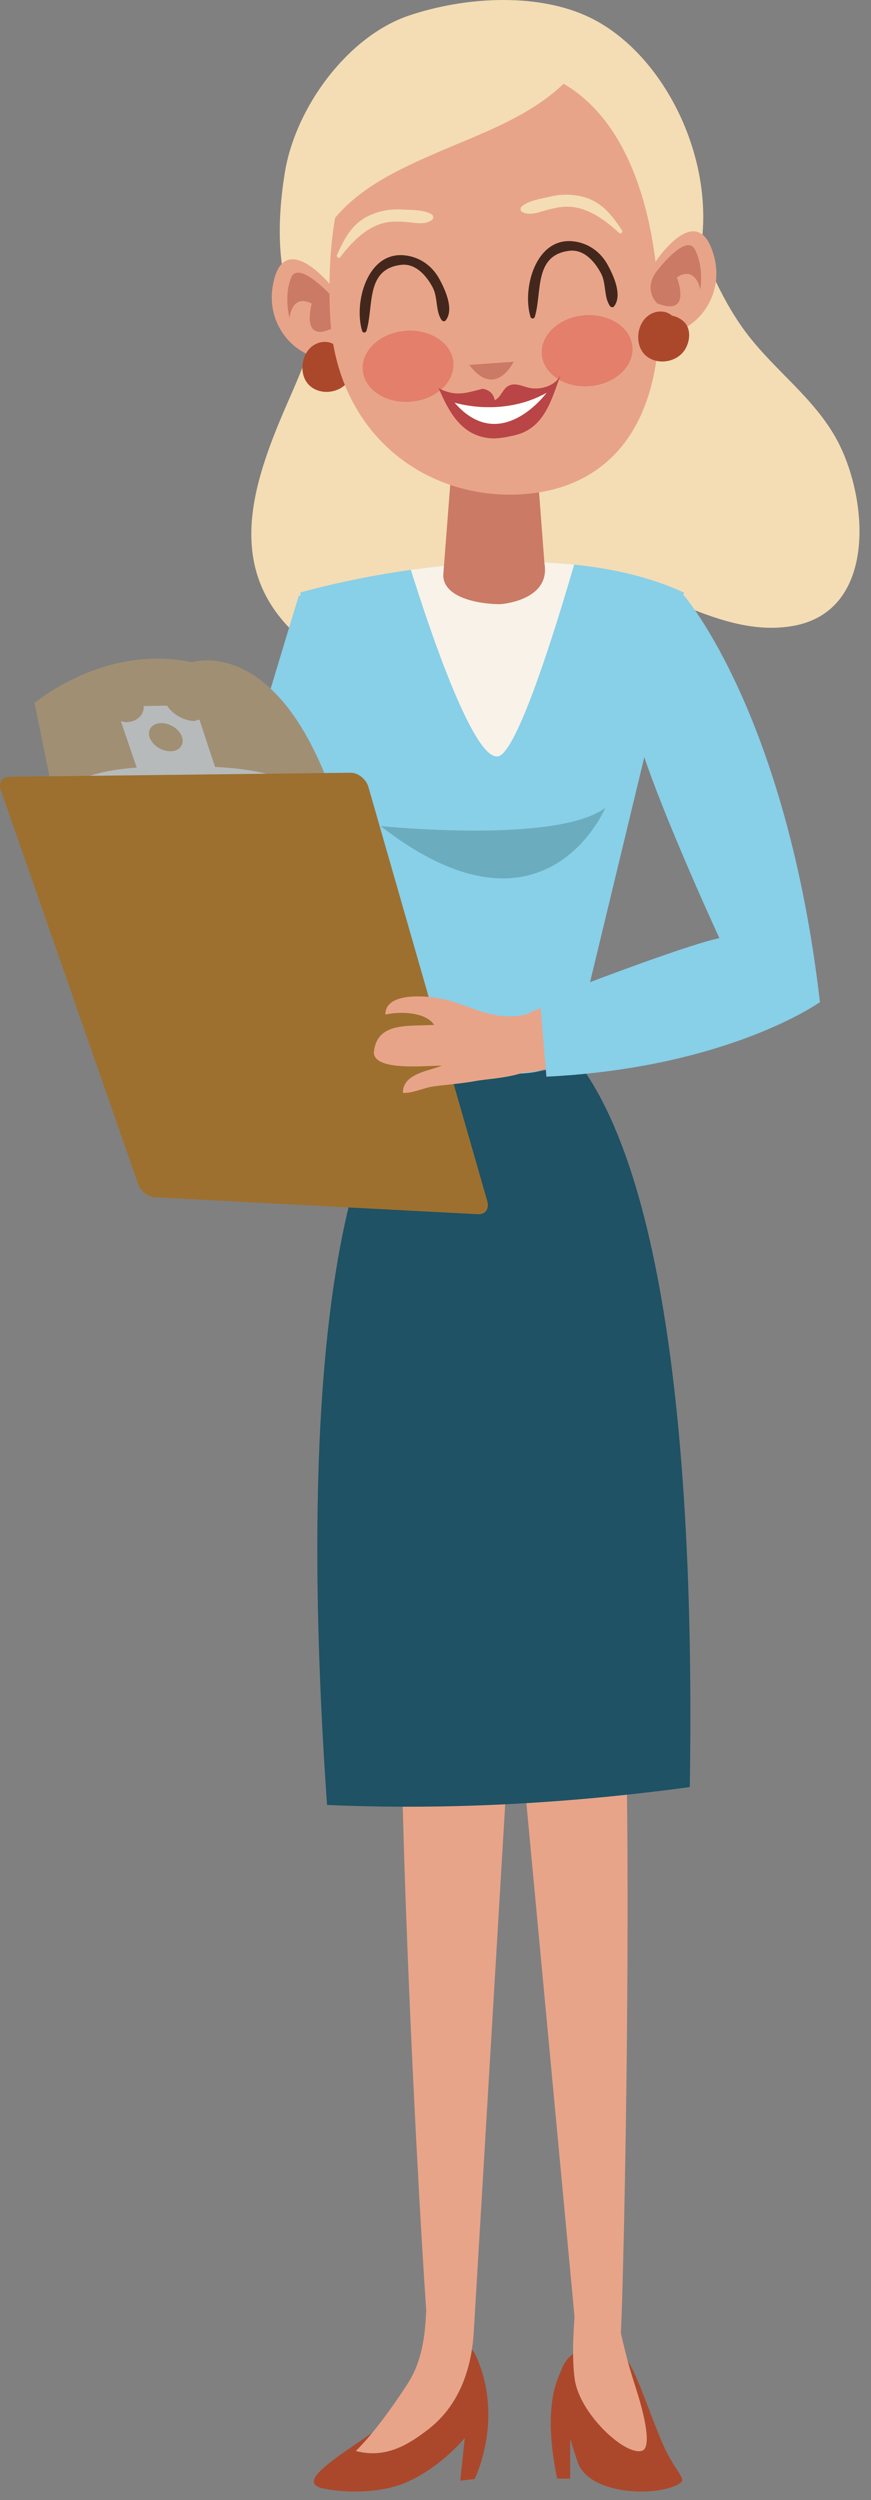 <?xml version="1.0" encoding="UTF-8"?>
<svg width="61px" height="175px" viewBox="0 0 61 175" version="1.1" xmlns="http://www.w3.org/2000/svg" xmlns:xlink="http://www.w3.org/1999/xlink">
    <rect x="0" y="0" width="61" height="175" fill="#808080" stroke="none"/>
    <!-- Generator: Sketch 64 (93537) - https://sketch.com -->
    <title>clipboard_jesse</title>
    <desc>Created with Sketch.</desc>
    <g id="Page-2" stroke="none" stroke-width="1" fill="none" fill-rule="evenodd">
        <g id="clipboard_jesse" transform="translate(0, -0)">
            <path d="M58.619,30.802 C57.026,27.848 54.208,25.908 52.219,23.238 C50.289,20.65 49.253,17.64 47.925,14.718 C45.702,9.825 41.77,4.38 35.715,5.653 L23.726,9.16 C24.709,15.917 22.965,21.759 20.277,27.874 C17.801,33.505 15.538,39.659 20.804,44.479 C24.857,48.192 29.994,47.675 34.368,45.066 C37.878,42.973 41.126,39.772 45.408,41.409 C48.625,42.638 51.937,44.44 55.519,43.818 C61.476,42.784 60.805,34.851 58.619,30.802" id="Fill-301" fill="#F4DDB4"></path>
            <path d="M20.931,41.684 C20.931,41.684 15.032,61.035 13.722,66.111 C12.411,71.187 17.488,71.023 19.453,68.568 C20.574,67.166 25.067,57.273 25.677,50.226 C26.133,44.926 23.392,41.881 20.931,41.684" id="Fill-302" fill="#88CFE8"></path>
            <path d="M43.866,165.178 C42.59,163.879 40.009,163.93 39.319,165.882 C39.081,166.503 37.96,168.361 39.019,173.502 L39.931,173.502 L39.931,171.015 L39.95,170.746 C40.082,171.225 40.258,171.737 40.434,172.291 C41.21,174.731 46.309,174.809 47.681,173.781 C48.057,173.499 47.212,172.852 46.47,171.19 C45.533,169.091 44.536,165.864 43.866,165.178" id="Fill-303" fill="#AB482C"></path>
            <path d="M44.609,167.413 C44.123,165.87 43.992,165.501 43.481,163.33 C43.767,157.864 44.711,111.479 42.694,106.04 L35.143,107.851 L40.238,162.19 C40.133,163.568 40.071,165.233 40.248,166.53 C40.578,168.913 43.69,171.853 44.931,171.562 C45.695,171.382 45.097,168.956 44.609,167.413" id="Fill-304" fill="#E8A489"></path>
            <path d="M33.416,165.087 C32.129,162.046 29.642,166.713 29.642,166.713 C29.094,167.389 28.447,168.589 26.772,169.797 C24.098,171.73 20.431,173.758 22.676,174.202 C24.2,174.502 26.622,174.55 28.408,173.782 C30.89,172.716 32.55,170.654 32.55,170.654 L32.235,173.645 L33.24,173.528 C33.24,173.528 35.277,169.489 33.416,165.087" id="Fill-305" fill="#AB482C"></path>
            <path d="M28.699,105.869 C26.975,111.093 29.21,152.806 29.851,161.692 C29.774,163.529 29.559,165.31 28.518,166.907 C27.551,168.392 26.176,170.332 24.921,171.566 C27.069,172.13 28.645,171.068 29.918,170.109 C31.359,169.02 32.241,167.557 32.723,165.926 C32.973,165.09 33.117,164.206 33.175,163.308 L36.47,108.038 L28.699,105.869" id="Fill-306" fill="#E8A489"></path>
            <path d="M35.265,27.291 C37.007,27.132 38.619,26.501 40.139,25.642 C40.919,25.809 41.753,25.875 41.97,25.844 C45.256,25.407 47.604,22.43 48.64,19.217 C50.838,12.402 46.847,3.669 41.005,1.084 C37.39,-0.515 32.46,-0.2 28.637,1.091 C24.374,2.531 20.68,7.493 19.94,12.13 C17.63,26.642 27.312,28.028 35.265,27.291" id="Fill-307" fill="#F4DDB4"></path>
            <path d="M47.904,41.481 L40.093,73.85 C40.093,73.85 38.822,75.064 35.61,75.321 C32.399,75.578 29.356,74.445 29.356,74.445 C29.051,73.235 21.016,41.481 21.016,41.481 C21.016,41.481 24.255,40.524 28.775,39.889 C32.147,39.413 36.229,39.115 40.211,39.522 C42.906,39.799 45.553,40.396 47.904,41.481" id="Fill-308" fill="#88CFE8"></path>
            <path d="M26.66,57.822 C26.66,57.822 38.988,59.098 42.391,56.548 C42.391,56.548 38.139,66.754 26.66,57.822" id="Fill-309" fill="#6BACBE"></path>
            <path d="M48.308,125.093 C48.605,107.149 47.502,82.851 40.095,73.85 C40.095,73.85 38.898,76.394 29.356,74.445 C29.356,74.445 19.605,79.088 22.904,126.344 C31.391,126.716 39.893,126.233 48.308,125.093" id="Fill-310" fill="#1E5264"></path>
            <path d="M40.211,39.522 C38.758,44.509 36.436,51.84 35.097,52.844 C33.387,54.126 29.901,43.499 28.775,39.889 C32.147,39.413 36.229,39.115 40.211,39.522" id="Fill-311" fill="#F8F2E9"></path>
            <path d="M35.038,42.292 C33.476,42.292 31.043,41.819 31.043,40.256 L31.796,30.493 C31.796,28.93 33.062,27.665 34.622,27.665 C35.404,27.665 36.11,27.982 36.623,28.494 C37.134,29.005 37.452,29.711 37.452,30.493 L38.129,39.427 C38.583,42.067 35.038,42.292 35.038,42.292" id="Fill-312" fill="#CA7A65"></path>
            <path d="M23.188,19.993 C23.188,19.993 19.818,15.827 19.102,20.017 C18.533,23.353 21.604,25.638 23.396,24.934 C25.192,24.236 23.188,19.993 23.188,19.993" id="Fill-313" fill="#E8A489"></path>
            <path d="M23.259,20.759 C23.259,20.759 20.89,18.145 20.379,19.454 C19.866,20.761 20.279,22.254 20.279,22.254 C20.279,22.254 20.431,20.519 21.833,21.253 C21.833,21.253 20.997,24.133 23.371,22.939 C23.371,22.939 24.275,21.951 23.259,20.759" id="Fill-314" fill="#CA7A65"></path>
            <path d="M24.576,24.896 C24.381,24.563 23.973,24.303 23.556,24.225 C23.125,23.858 22.532,23.848 22.046,24.116 C21.055,24.666 20.87,26.295 21.723,27.027 C22.5,27.694 23.804,27.508 24.395,26.686 C24.741,26.208 24.892,25.434 24.576,24.896" id="Fill-315" fill="#AB482C"></path>
            <path d="M46.138,20.982 C45.84,14.774 44.001,8.494 39.472,5.863 C37.095,8.15 33.723,9.34 30.76,10.617 C28.042,11.785 25.263,13.079 23.464,15.257 C23.092,17.442 23.006,19.783 23.117,22.094 C23.517,30.434 29.888,35.065 36.643,34.592 C42.99,34.149 46.542,29.323 46.138,20.982" id="Fill-316" fill="#E8A489"></path>
            <path d="M13.436,46.36 C13.436,46.36 19.782,44.219 23.736,56.978 L4.271,58.32 L2.421,49.208 C2.421,49.208 7.31,45.05 13.436,46.36" id="Fill-317" fill="#A18F74"></path>
            <path d="M4.484,56.276 L21.944,56.17 C21.622,55.475 21.486,55.55 21.195,55.317 C19.889,54.263 17.688,53.815 15.083,53.685 C14.203,53.641 13.27,53.617 12.317,53.627 C11.378,53.639 10.483,53.659 9.656,53.723 C7.151,53.901 5.271,54.404 4.669,55.449 C4.538,55.676 4.348,55.601 4.484,56.276" id="Fill-318" fill="#B6BABB"></path>
            <path d="M12.746,51.585 C12.93,52.131 12.571,52.58 11.945,52.588 C11.321,52.594 10.664,52.165 10.481,51.619 C10.296,51.074 10.654,50.629 11.28,50.617 C11.909,50.607 12.564,51.039 12.746,51.585 Z M8.46,50.466 L10.437,56.265 L15.897,56.234 L13.973,50.385 C13.583,50.409 13.773,50.466 13.665,50.469 C12.876,50.486 12.012,49.938 11.706,49.391 L10.058,49.425 C10.122,49.97 9.642,50.537 8.853,50.55 C8.732,50.553 8.466,50.492 8.46,50.466 L8.46,50.466 Z" id="Fill-319" fill="#B6BABB"></path>
            <path d="M4.484,56.276 L21.944,56.17 C21.622,55.475 21.462,55.477 21.246,55.477 L4.724,55.599 C4.511,55.601 4.348,55.601 4.484,56.276" id="Fill-320" fill="#A2A5A6"></path>
            <path d="M9.669,82.866 C9.831,83.356 10.332,83.779 10.846,83.811 L33.485,84.994 C34.008,85.013 34.27,84.61 34.131,84.092 L25.793,55.058 C25.64,54.556 25.095,54.08 24.544,54.091 L0.647,54.373 C0.105,54.375 -0.115,54.835 0.058,55.311 L9.669,82.866" id="Fill-321" fill="#9D702F"></path>
            <path d="M26.18,73.683 C26.378,71.544 28.485,71.847 30.406,71.742 C29.807,70.826 27.978,70.784 26.99,71.02 C26.971,69.274 30.456,69.74 31.399,70.022 C33.514,70.654 34.651,71.432 36.766,71.038 L36.766,71.034 C36.766,71.034 39.007,70.039 41.857,68.852 L41.827,74.233 C38.878,74.766 36.744,75.098 36.744,75.098 L36.744,75.048 C35.473,75.489 34.183,75.507 33.265,75.678 C32.306,75.854 31.292,75.918 30.33,76.051 C29.656,76.148 28.868,76.547 28.218,76.499 C28.195,75.131 30.098,74.965 30.943,74.591 C29.417,74.626 26.25,74.935 26.18,73.683" id="Fill-323" fill="#E8A489"></path>
            <path d="M44.307,49.867 C44.538,53.021 50.381,65.67 50.381,65.67 C48.493,66.048 42.416,68.321 39.459,69.457 C38.458,69.838 37.816,70.087 37.816,70.087 L38.269,75.368 C38.882,75.336 39.48,75.297 40.058,75.25 C51.625,74.3 57.424,70.147 57.424,70.147 C55.082,49.948 47.901,41.684 47.901,41.684 C45.122,42.233 44.307,49.867 44.307,49.867" id="Fill-324" fill="#88CFE8"></path>
            <path d="M35.97,25.323 C35.97,25.323 34.698,27.974 32.863,25.542 L35.97,25.323" id="Fill-326" fill="#CA7A65"></path>
            <path d="M37.945,24.824 C38.064,26.193 39.581,27.18 41.334,27.028 C43.086,26.876 44.409,25.641 44.291,24.273 C44.171,22.907 42.653,21.919 40.904,22.07 C39.15,22.222 37.828,23.459 37.945,24.824" id="Fill-327" fill="#E37F6B"></path>
            <path d="M25.406,25.915 C25.524,27.283 27.041,28.27 28.794,28.118 C30.544,27.966 31.869,26.731 31.75,25.362 C31.632,23.997 30.113,23.008 28.362,23.16 C26.611,23.311 25.288,24.548 25.406,25.915" id="Fill-328" fill="#E37F6B"></path>
            <path d="M36.554,14.439 C37.043,14.032 37.87,13.921 38.474,13.775 C39.184,13.601 39.898,13.582 40.615,13.728 C42.048,14.022 42.793,14.969 43.557,16.116 C43.642,16.242 43.477,16.406 43.358,16.3 C42.477,15.495 41.459,14.717 40.265,14.511 C39.531,14.384 38.819,14.55 38.119,14.751 C37.626,14.893 37.075,15.088 36.591,14.848 C36.421,14.764 36.419,14.55 36.554,14.439" id="Fill-329" fill="#F4DDB4"></path>
            <path d="M30.212,14.99 C29.66,14.673 28.828,14.707 28.205,14.667 C27.477,14.619 26.769,14.721 26.091,14.991 C24.728,15.526 24.158,16.591 23.602,17.849 C23.541,17.988 23.732,18.122 23.832,17.995 C24.558,17.052 25.429,16.11 26.57,15.702 C27.271,15.451 27.999,15.49 28.724,15.568 C29.236,15.623 29.811,15.717 30.247,15.399 C30.398,15.288 30.365,15.076 30.212,14.99" id="Fill-330" fill="#F4DDB4"></path>
            <path d="M33.79,27.214 C34.244,27.274 34.569,27.555 34.647,28.016 C35.127,27.785 35.181,27.213 35.64,26.993 C36.105,26.771 36.582,27.041 37.055,27.147 C37.885,27.332 38.987,26.976 39.286,26.181 C38.646,27.88 38.177,29.955 36.091,30.457 C35.533,30.591 34.877,30.729 34.305,30.675 C32.323,30.493 31.432,28.838 30.723,27.175 C31.904,27.786 32.63,27.517 33.79,27.214" id="Fill-331" fill="#B94546"></path>
            <path d="M38.282,27.494 C38.282,27.494 35.056,31.9 31.833,28.183 C31.833,28.183 35.148,29.249 38.282,27.494" id="Fill-332" fill="#FFFFFE"></path>
            <path d="M30.77,19.528 C30.262,18.594 29.375,17.974 28.321,17.871 C25.705,17.613 24.765,21.214 25.362,23.165 C25.407,23.314 25.616,23.314 25.662,23.165 C26.189,21.452 25.579,18.854 28.069,18.541 C29.107,18.41 29.864,19.297 30.299,20.113 C30.68,20.833 30.489,21.758 30.922,22.397 C30.982,22.484 31.131,22.532 31.209,22.435 C31.821,21.662 31.182,20.282 30.77,19.528" id="Fill-333" fill="#43271C"></path>
            <path d="M42.562,18.546 C42.053,17.611 41.165,16.991 40.112,16.888 C37.496,16.631 36.556,20.228 37.153,22.182 C37.199,22.331 37.408,22.331 37.454,22.182 C37.978,20.469 37.37,17.871 39.859,17.557 C40.899,17.428 41.654,18.315 42.089,19.131 C42.469,19.849 42.278,20.775 42.714,21.415 C42.772,21.503 42.923,21.55 43,21.452 C43.61,20.68 42.973,19.298 42.562,18.546" id="Fill-334" fill="#43271C"></path>
            <path d="M45.934,18.29 C45.934,18.29 48.887,13.822 50.003,17.923 C50.891,21.186 48.055,23.76 46.199,23.232 C44.348,22.707 45.934,18.29 45.934,18.29" id="Fill-335" fill="#E8A489"></path>
            <path d="M45.937,19.062 C45.937,19.062 48.047,16.228 48.679,17.484 C49.314,18.735 49.046,20.262 49.046,20.262 C49.046,20.262 48.73,18.549 47.405,19.417 C47.405,19.417 48.512,22.199 46.036,21.241 C46.036,21.241 45.039,20.346 45.937,19.062" id="Fill-336" fill="#CA7A65"></path>
            <path d="M48.093,22.769 C47.897,22.436 47.488,22.176 47.072,22.099 C46.64,21.731 46.048,21.721 45.562,21.99 C44.569,22.537 44.387,24.168 45.236,24.898 C46.015,25.567 47.319,25.381 47.911,24.559 C48.257,24.08 48.407,23.307 48.093,22.769" id="Fill-337" fill="#AB482C"></path>
        </g>
    </g>
</svg>
